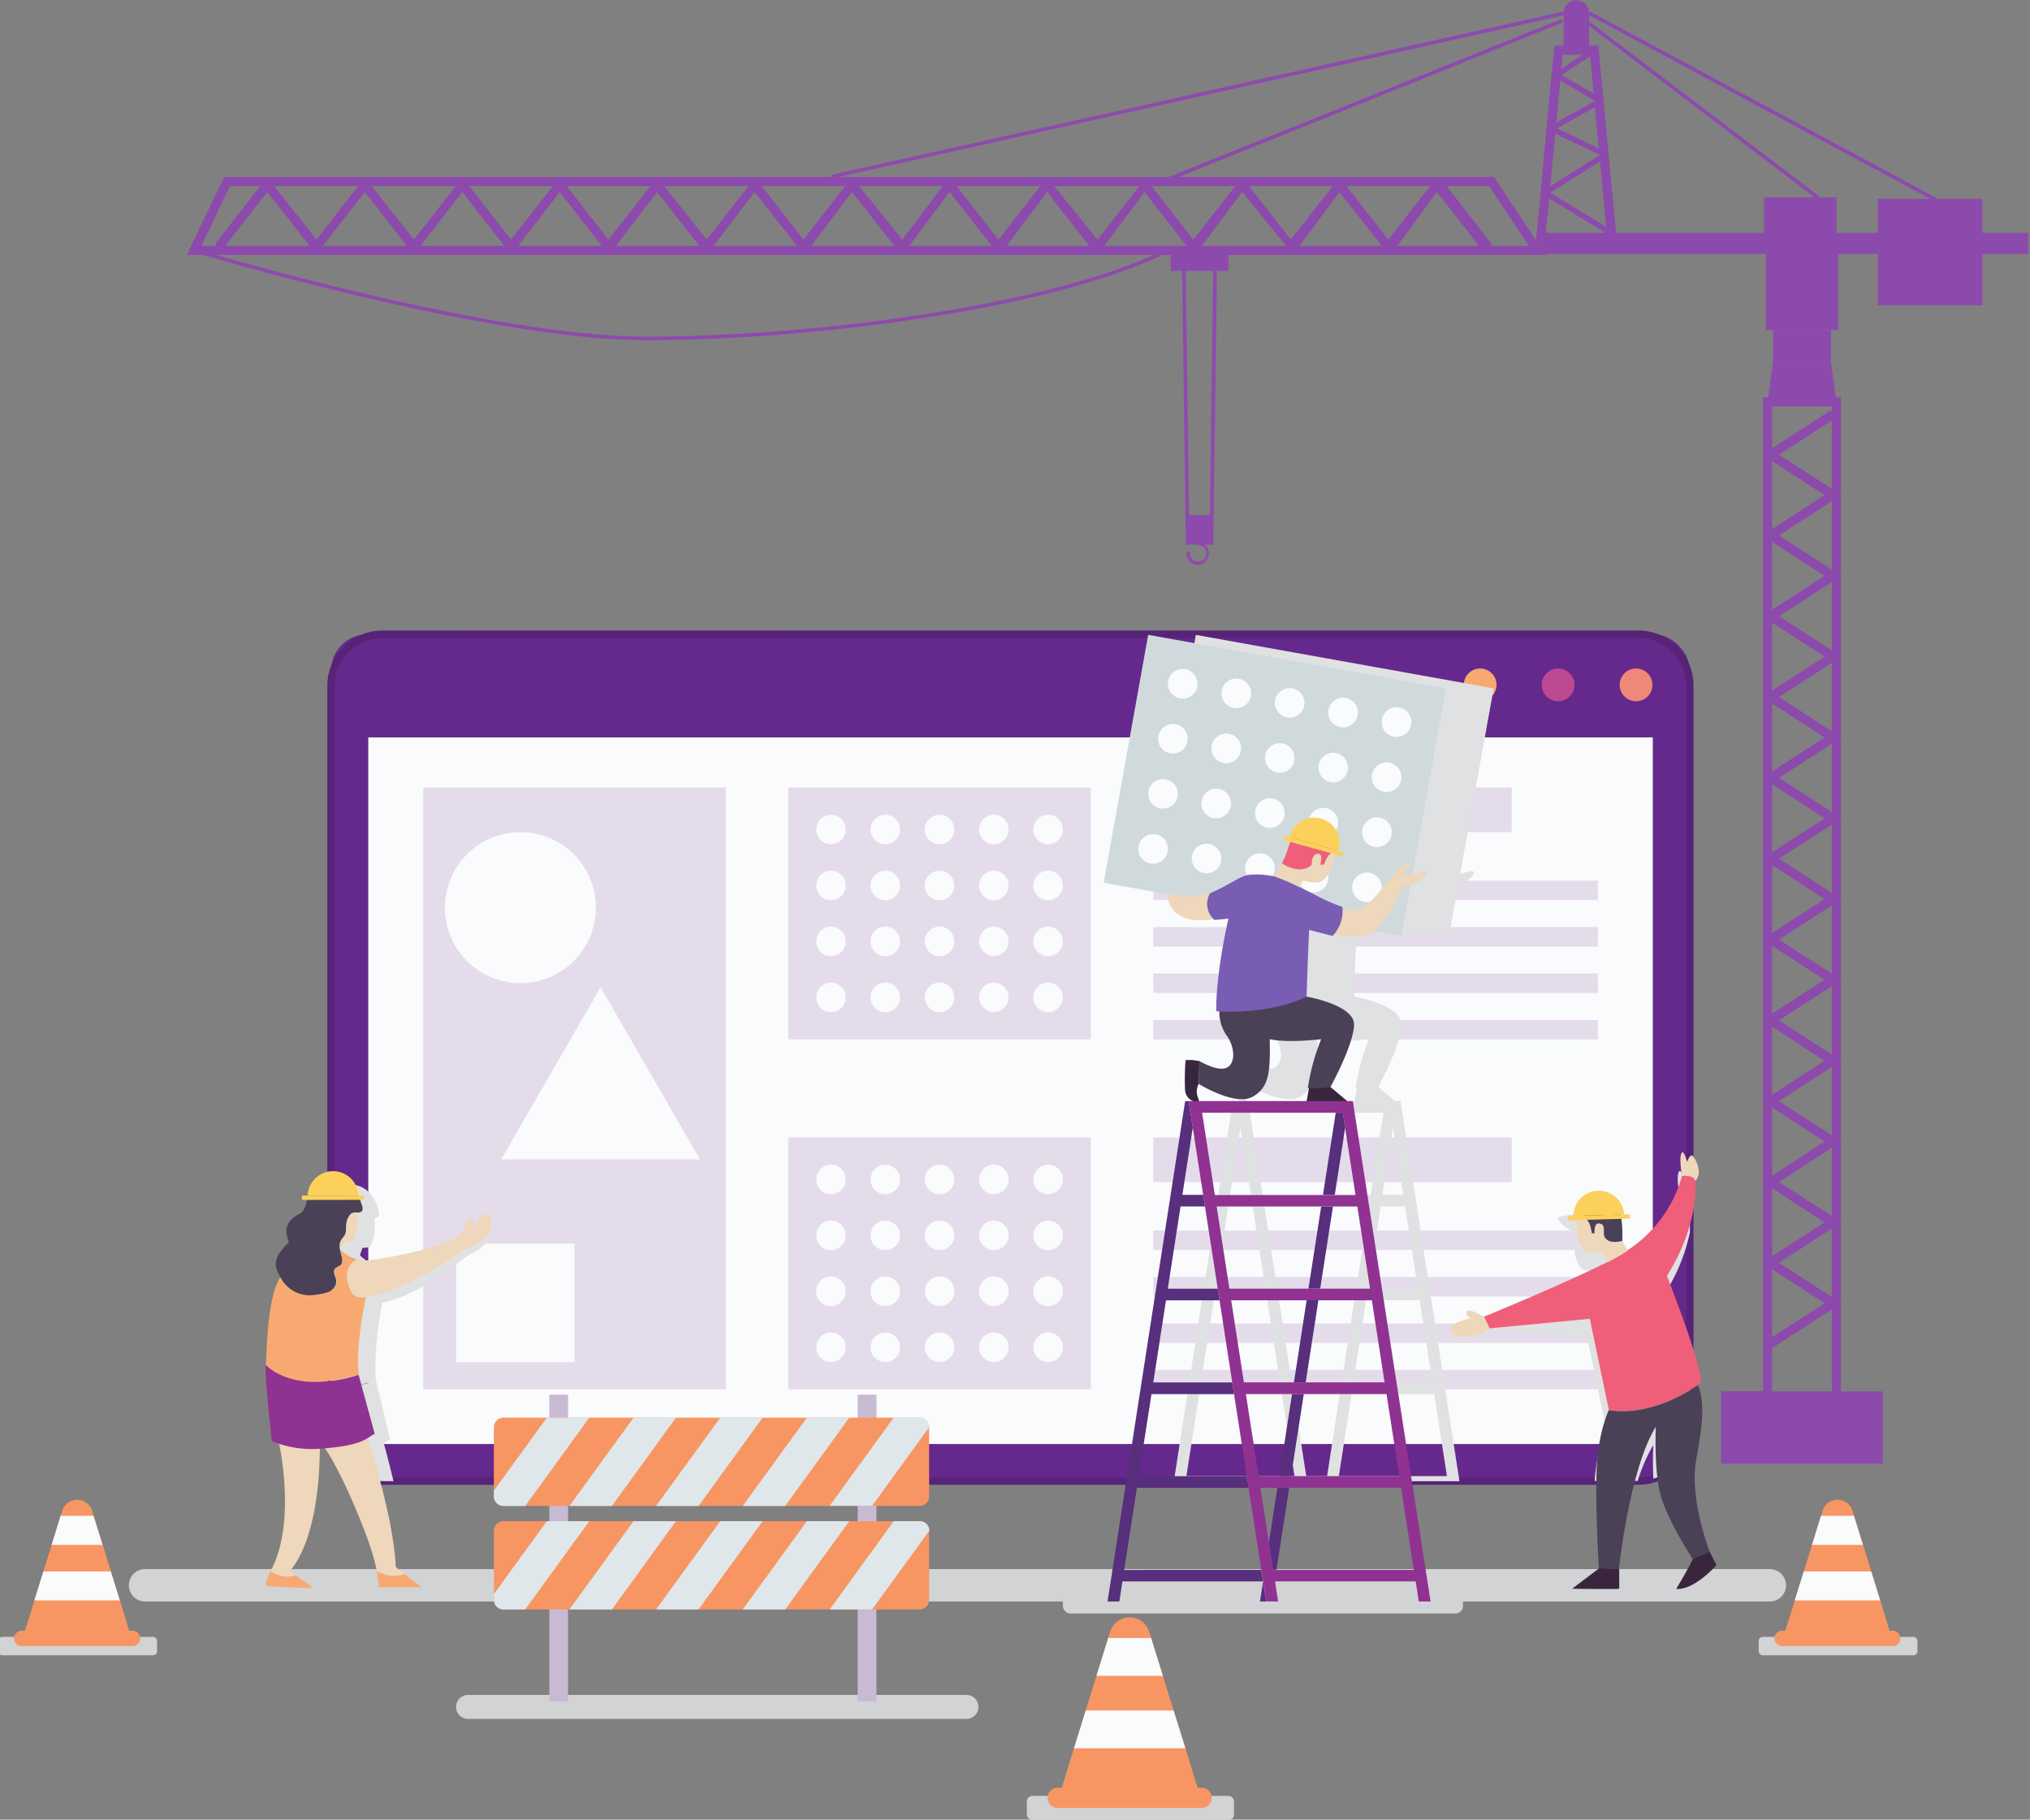 <svg xmlns="http://www.w3.org/2000/svg" viewBox="0 0 404.09 362.15"><rect x="0" y="0" width="404.09" height="362.15" fill="#808080" stroke="none"/><g style="isolation:isolate"><g id="圖層_3" data-name="圖層 3"><polygon points="364.45 71.91 352.94 71.91 351.85 79.98 365.55 79.98 364.45 71.91" style="fill:#8d4aad"/><rect x="352.94" y="65.7" width="11.51" height="6.21" style="fill:#8d4aad"/><rect x="351.49" y="48.77" width="14.42" height="16.93" style="fill:#8d4aad"/><path d="M320.25,31.05l-.06-.56-.95-10.12-.06-.59-1-10.71H309.4L308.84,15v0l-1,10.42,0,.29-1.18,12.54,0,.18-1.06,11.24H322ZM307.58,47.86l.79-8.36.23-2.45,1-10.47.2-2.21.79-8.34.22-2.34.26-2.79h5.45l0,.28.71,7.47.12,1.34,0,.16.11,1.2.78,8.21.12,1.27v.08l.12,1.22,1.23,13,.12,1.36.13,1.35Z" style="fill:#8d4aad"/><path d="M366.46,276.91V259.42l.09-.05-.09-.06v-16l.09-.06-.09-.06v-16l.09-.06-.09-.06v-16l.09-.06-.09-.06v-16l.09-.05-.09-.06V179l.09-.06-.09-.06v-16l.09-.06-.09-.06v-16l.09-.06-.09-.06v-16l.09-.06-.09-.06v-16l.09-.06-.09-.06v-16l.09-.06-.09-.06V79.07H350.94V90.38l-.17.11.17.11v15.86l-.17.11.17.11v15.86l-.17.11.17.11v15.87l-.17.1.17.11v15.87l-.17.11.17.11v15.86l-.17.11.17.11v15.87l-.17.1.17.11V203l-.17.11.17.1V219l-.17.11.17.11v15.87l-.17.11.17.1v15.87l-.17.11.17.11v25.48H342.6v14.43h32.2V276.91Zm-1.82-18.79-10.51-6.8,10.51-6.8Zm0-16.08-10.51-6.8,10.51-6.81Zm0-16.09-10.51-6.8,10.51-6.8Zm0-16.08-10.51-6.8,10.51-6.8Zm0-16.09L354.13,187l10.51-6.8Zm0-16.08-10.51-6.8,10.51-6.8Zm0-16.08-10.51-6.8,10.51-6.8Zm0-16.09-10.51-6.8,10.51-6.8Zm0-16.08-10.51-6.8,10.51-6.8Zm0-16.08-10.51-6.8,10.51-6.8Zm0-16.08-10.51-6.8,10.51-6.8ZM352.76,80.9h11.88v1.18l-.26-.4L352.76,89.2Zm0,10.88,10.43,6.75-10.43,6.75Zm0,16.08,10.43,6.75-10.43,6.75Zm0,16.08,10.43,6.75-10.43,6.75Zm0,16.08,10.43,6.76-10.43,6.75Zm0,16.09,10.43,6.75-10.43,6.75Zm0,16.08,10.43,6.75-10.43,6.75Zm0,16.08L363.19,195l-10.43,6.75Zm0,16.09,10.43,6.75-10.43,6.75Zm0,16.08,10.43,6.75L352.76,234Zm0,16.09,10.43,6.75L352.76,250Zm10.43,22.84-10.43,6.75V252.61Zm-10.43,8.52.19.29,11.69-7.57v16.3H352.76Z" style="fill:#8d4aad"/><path d="M297.37,35.22H44.63L37.17,50.75H307.72Zm6.94,13.7h-7.76l.42-.32-9-11.55h8.46Zm-242.71,0H44.84l8.38-10.7Zm-7-11.87H71.27L63,47.68Zm18,1.17,8.38,10.7H64.29Zm1.4-1.17H90.71L82.39,47.68Zm18,1.17,8.38,10.7H83.74Zm1.41-1.17h16.63l-8.31,10.63Zm18,1.17,8.37,10.7H103.18Zm1.4-1.17h16.63l-8.31,10.63Zm18,1.17,8.37,10.7H122.62Zm1.4-1.17H149l-8.32,10.63Zm18,1.17,8.38,10.7H142.06Zm1.4-1.17h16.64l-8.32,10.63Zm18,1.17,8.38,10.7H161.51Zm1.41-1.17h16.63L179.6,47.68Zm18,1.17,8.38,10.7H181Zm1.41-1.17h16.63l-8.31,10.63Zm18,1.17,8.37,10.7H200.39Zm1.4-1.17H226.8l-8.31,10.63Zm18,1.17,8.37,10.7H219.83Zm1.4-1.17h16.63l-8.31,10.63Zm18,1.17L256,48.92H239.27Zm1.4-1.17h16.64l-8.32,10.63Zm18,1.17,8.37,10.7H258.71Zm1.4-1.17h16.63l-8.31,10.63Zm18,1.17,8.37,10.7H278.15ZM45.78,37.05h6l-9,11.55.41.32H40.08Z" style="fill:#8d4aad"/><path d="M316.34,9.68h-5.11V2.61A2.55,2.55,0,0,1,313.79.06h0a2.55,2.55,0,0,1,2.55,2.55Z" style="fill:#8d4aad"/><rect x="306.75" y="46.34" width="97.01" height="4.2" style="fill:#8d4aad"/><rect x="373.79" y="39.58" width="20.83" height="21.19" style="fill:#8d4aad"/><rect x="351.14" y="39.27" width="14.43" height="7.49" style="fill:#8d4aad"/><rect x="163.73" y="18.54" width="149.3" height="0.73" transform="translate(1.6 52.34) rotate(-12.57)" style="fill:#8d4aad"/><rect x="229.72" y="19.48" width="84.27" height="0.73" transform="translate(12.22 102.84) rotate(-21.9)" style="fill:#8d4aad"/><polygon points="386.45 40.77 316.17 2.94 316.52 2.29 386.8 40.12 386.45 40.77" style="fill:#8d4aad"/><polygon points="362.12 39.98 315.84 4.79 316.29 4.21 362.56 39.39 362.12 39.98" style="fill:#8d4aad"/><path d="M128.63,67.71c-31.84,0-89.53-17.35-90.11-17.52l.21-.7C39.31,49.66,96.9,67,128.63,67c32.17,0,78.91-5.88,102.15-16.77l.31.66C207.75,61.81,160.88,67.71,128.63,67.71Z" style="fill:#8d4aad"/><rect x="233.03" y="49.72" width="11.51" height="4.2" style="fill:#8d4aad"/><path d="M241.52,108.39h-5.47l-.08-5.87L235.31,53h6.95Zm-4.75-.73h4l.72-53.95h-5.47Z" style="fill:#8d4aad"/><polygon points="241.24 102.51 241.16 108.02 236.41 108.02 236.34 102.51 241.24 102.51" style="fill:#8d4aad"/><path d="M238.49,112.43a2.3,2.3,0,0,1-2.3-2.3.34.34,0,1,1,.67,0,1.63,1.63,0,1,0,1.63-1.63.34.34,0,1,1,0-.68,2.31,2.31,0,0,1,0,4.61Z" style="fill:#8d4aad"/><polygon points="319.18 19.79 317.24 18.65 310.89 14.94 316.54 11.18 317.65 10.44 317.04 9.53 314.99 10.89 310.8 13.69 308.84 14.99 308.82 15.01 308.84 15.02 310.58 16.03 317.36 19.99 317.51 20.08 317.38 20.15 309.79 24.37 307.86 25.45 307.56 25.61 307.83 25.73 309.59 26.58 318.39 30.83 318.46 30.87 318.39 30.91 308.6 37.05 306.65 38.27 306.5 38.36 306.63 38.45 308.37 39.5 319.86 46.51 320.65 46.99 321.22 46.05 319.74 45.15 308.58 38.35 318.51 32.13 320.25 31.05 320.19 30.49 318.27 29.56 309.95 25.54 317.49 21.34 319.24 20.37 319.18 19.79" style="fill:#8d4aad"/><rect x="65.92" y="126.25" width="270.47" height="168.55" rx="7.17" style="fill:#65288c"/><path d="M326.16,295.51h-250a11,11,0,0,1-11-10.95V136.49a11,11,0,0,1,11-11h250a11,11,0,0,1,10.95,11V284.56A11,11,0,0,1,326.16,295.51ZM76.16,127a9.53,9.53,0,0,0-9.52,9.53V284.56a9.53,9.53,0,0,0,9.52,9.52h250a9.53,9.53,0,0,0,9.52-9.52V136.49a9.53,9.53,0,0,0-9.52-9.53Z" style="fill:#562377"/><rect x="73.31" y="146.76" width="255.7" height="140.64" style="fill:#f9fbfc"/><rect x="84.25" y="156.73" width="60.22" height="119.78" style="fill:#e4dcea"/><rect x="90.78" y="247.52" width="23.58" height="23.58" style="fill:#f9fbfc"/><rect x="229.59" y="156.73" width="71.34" height="8.88" style="fill:#e4dcea"/><rect x="156.92" y="156.73" width="60.22" height="50.13" style="fill:#e4dcea"/><circle cx="165.42" cy="165.09" r="2.94" style="fill:#f9fbfc"/><circle cx="176.22" cy="165.09" r="2.94" style="fill:#f9fbfc"/><circle cx="187.03" cy="165.09" r="2.94" style="fill:#f9fbfc"/><circle cx="197.84" cy="165.09" r="2.94" style="fill:#f9fbfc"/><circle cx="208.64" cy="165.09" r="2.94" style="fill:#f9fbfc"/><circle cx="165.42" cy="187.36" r="2.94" style="fill:#f9fbfc"/><circle cx="176.22" cy="187.36" r="2.94" style="fill:#f9fbfc"/><circle cx="187.03" cy="187.36" r="2.94" style="fill:#f9fbfc"/><circle cx="197.84" cy="187.36" r="2.94" style="fill:#f9fbfc"/><circle cx="208.64" cy="187.36" r="2.94" style="fill:#f9fbfc"/><circle cx="165.42" cy="176.23" r="2.94" style="fill:#f9fbfc"/><circle cx="176.22" cy="176.23" r="2.94" style="fill:#f9fbfc"/><circle cx="187.03" cy="176.23" r="2.94" style="fill:#f9fbfc"/><circle cx="197.84" cy="176.23" r="2.94" style="fill:#f9fbfc"/><circle cx="208.64" cy="176.23" r="2.94" style="fill:#f9fbfc"/><circle cx="165.42" cy="198.5" r="2.94" style="fill:#f9fbfc"/><circle cx="176.22" cy="198.5" r="2.94" style="fill:#f9fbfc"/><circle cx="187.03" cy="198.5" r="2.94" style="fill:#f9fbfc"/><circle cx="197.84" cy="198.5" r="2.94" style="fill:#f9fbfc"/><circle cx="208.64" cy="198.5" r="2.94" style="fill:#f9fbfc"/><rect x="229.59" y="175.28" width="88.49" height="3.86" style="fill:#e4dcea"/><rect x="229.59" y="193.76" width="88.49" height="3.86" style="fill:#e4dcea"/><rect x="229.59" y="184.52" width="88.49" height="3.86" style="fill:#e4dcea"/><rect x="229.59" y="203.01" width="88.49" height="3.86" style="fill:#e4dcea"/><rect x="229.59" y="226.38" width="71.34" height="8.88" style="fill:#e4dcea"/><rect x="156.92" y="226.38" width="60.22" height="50.13" style="fill:#e4dcea"/><rect x="229.59" y="244.92" width="88.49" height="3.86" style="fill:#e4dcea"/><rect x="229.59" y="263.41" width="88.49" height="3.86" style="fill:#e4dcea"/><rect x="229.59" y="254.17" width="88.49" height="3.86" style="fill:#e4dcea"/><rect x="229.59" y="272.65" width="88.49" height="3.86" style="fill:#e4dcea"/><circle cx="165.42" cy="234.74" r="2.94" style="fill:#f9fbfc"/><circle cx="176.22" cy="234.74" r="2.94" style="fill:#f9fbfc"/><circle cx="187.03" cy="234.74" r="2.94" style="fill:#f9fbfc"/><circle cx="197.84" cy="234.74" r="2.94" style="fill:#f9fbfc"/><circle cx="208.64" cy="234.74" r="2.94" style="fill:#f9fbfc"/><path d="M168.36,257a2.95,2.95,0,1,1-2.94-2.95A2.94,2.94,0,0,1,168.36,257Z" style="fill:#f9fbfc"/><path d="M179.17,257a2.95,2.95,0,1,1-2.95-2.95A2.95,2.95,0,0,1,179.17,257Z" style="fill:#f9fbfc"/><path d="M190,257a2.94,2.94,0,1,1-2.94-2.95A2.94,2.94,0,0,1,190,257Z" style="fill:#f9fbfc"/><path d="M200.78,257a2.95,2.95,0,1,1-2.94-2.95A2.94,2.94,0,0,1,200.78,257Z" style="fill:#f9fbfc"/><path d="M211.59,257a2.95,2.95,0,1,1-3-2.95A2.95,2.95,0,0,1,211.59,257Z" style="fill:#f9fbfc"/><circle cx="165.42" cy="245.87" r="2.94" style="fill:#f9fbfc"/><circle cx="176.22" cy="245.87" r="2.94" style="fill:#f9fbfc"/><circle cx="187.03" cy="245.87" r="2.94" style="fill:#f9fbfc"/><circle cx="197.84" cy="245.87" r="2.94" style="fill:#f9fbfc"/><circle cx="208.64" cy="245.87" r="2.94" style="fill:#f9fbfc"/><circle cx="165.42" cy="268.14" r="2.94" style="fill:#f9fbfc"/><circle cx="176.22" cy="268.14" r="2.94" style="fill:#f9fbfc"/><circle cx="187.03" cy="268.14" r="2.94" style="fill:#f9fbfc"/><circle cx="197.84" cy="268.14" r="2.94" style="fill:#f9fbfc"/><circle cx="208.64" cy="268.14" r="2.94" style="fill:#f9fbfc"/><path d="M297.9,136.31a3.26,3.26,0,1,1-3.26-3.26A3.26,3.26,0,0,1,297.9,136.31Z" style="fill:#f8a971"/><path d="M313.42,136.31a3.26,3.26,0,1,1-3.26-3.26A3.26,3.26,0,0,1,313.42,136.31Z" style="fill:#bc4991"/><path d="M328.93,136.31a3.26,3.26,0,1,1-3.26-3.26A3.26,3.26,0,0,1,328.93,136.31Z" style="fill:#f08879"/><circle cx="103.59" cy="180.64" r="15.03" transform="translate(-93.07 249.1) rotate(-79.36)" style="fill:#f9fbfc"/><polygon points="119.55 196.48 99.77 230.74 139.33 230.74 119.55 196.48" style="fill:#f9fbfc"/><path d="M78.33,294.8c-.54-2.27-1.16-4.74-1.91-7.47a10,10,0,0,1,1.22-.85l-2.8-11.77a22,22,0,0,1-5.3,1.29,35.1,35.1,0,0,0,5.3-1.29c-.61-6,1.24-15.4,1.24-15.4v0c-1.21.16-2.13-.12-2.54-1.2a2.14,2.14,0,0,0,2.54,1.2,26.48,26.48,0,0,0,5.88-2.1c3.57-1.51,11.46-7.53,11.46-7.53,5.7-2.41,4.41-6.42,4-6.86-.81-.8-3,3-3,3s.64-2.14-.08-2.28S93.81,245,92.09,247s-12.64,4.66-15.59,4.91a5.18,5.18,0,0,1-1.92-.22,6.09,6.09,0,0,1-1.91-1,6.78,6.78,0,0,1-1-.84s0-.07,0-.1l.48-1.4a6,6,0,0,0,1.24-.11c.29-.1.62-.48,1-2.14a11.9,11.9,0,0,0,.15-3.75h.23a.73.73,0,0,0,.4-.13c.64-.4.1-1.6.1-1.6s-1.19-5.39-6.34-4.81c-2.31.27-2.7,2.24-3.07,4v44.65a10.19,10.19,0,0,0,2.15,6.25c0-.47,0-.92,0-1.41l.52,0,.42,0a43.68,43.68,0,0,1,2.09,4.14,10.24,10.24,0,0,0,5,1.33Z" style="fill:#e0e1e2;mix-blend-mode:multiply"/><g style="mix-blend-mode:multiply"><path d="M28.87,318.74H352.31a3.23,3.23,0,0,0,3.22-3.23h0a3.23,3.23,0,0,0-3.22-3.22H28.87a3.23,3.23,0,0,0-3.22,3.22h0A3.23,3.23,0,0,0,28.87,318.74Z" style="fill:#d1d3d4"/><rect x="211.57" y="316.34" width="79.65" height="4.79" rx="1.47" style="fill:#d1d3d4"/></g><path d="M336.4,284.56V271.79c-2-6.32-5.12-14.14-5.12-14.14a37.44,37.44,0,0,0,5.12-12.38V233.76c-.55-.45-1.09,1.23-1.09,1.23s-.52-2-.93-1.94c-.84.32-.13,4.51-.07,4.71a25.86,25.86,0,0,1-10.79,14.77c-.06-.15-1.11-1.66-1.11-1.79,0-1.65.24-7-2.2-8.47-2.64-1.65-7.71-.44-9.45-.19s.9,2.52,2.74,3.2a15.78,15.78,0,0,0,0,4.3c.16.84.66,2.48,1.52,3a3.9,3.9,0,0,0,2.92.09s.62.14,1.56,2.16c-8.06,4.11-23.85,7.59-24.1,7.68,0,0-2.69-1.62-3.27-1.19s.18.87,1,1.43c0,0-4.06.76-4.23,1.86s.44,1.95,2.42,1.88a9.14,9.14,0,0,0,5.19-1.66l19.42,1.32,3.8,18.15s-1.8,3.62-2.3,10.45H326a33.94,33.94,0,0,1,3.11-7.17s-.16,3.13,0,6.72A10.25,10.25,0,0,0,336.4,284.56Z" style="fill:#e0e1e2;mix-blend-mode:multiply"/><path d="M337.46,235.05c.21,1.3.3,9.5-5.65,18.88,0,0,6.91,17.42,6.8,21.26l-.6.43c-2.13,1.51-9.73,6.3-17.75,5l-3.8-18.15-19.95,1.91-1.11-2.33c.25-.08,16.57-6.8,24.63-10.91a37,37,0,0,0,3.51-2l.51-.36A25.85,25.85,0,0,0,334.83,234S337.25,233.74,337.46,235.05Z" style="fill:#ef5f7a"/><path d="M292.13,260.89c.58-.43,3.27,1.18,3.27,1.18l1.11,2.33a9.14,9.14,0,0,1-5.19,1.66c-2,.07-2.6-.77-2.42-1.88s4.23-1.87,4.23-1.87C292.31,261.76,291.55,261.32,292.13,260.89Z" style="fill:#eed7ba"/><path d="M334.91,229.33c.41-.06.93,1.94.93,1.94s.57-1.78,1.12-1.21,2.09,3.37.5,5c-.21-1.31-2.63-1-2.63-1C334.77,233.84,334.06,229.65,334.91,229.33Z" style="fill:#eed7ba"/><path d="M318.92,243.69c1.14.4.94,1.91,1.22,2.38s.07,1.51,2.8,1c0,.13,1.05,1.64,1.11,1.79l-.51.36a37,37,0,0,1-3.51,2c-.94-2-1.56-2.15-1.56-2.15s-1.82.63-2.92-.1a5.26,5.26,0,0,1-1.52-3,15.8,15.8,0,0,1,0-4.3,2.79,2.79,0,0,0,.35.11c1.85.48,2.47,2.86,2.48,3.79h.55S316.55,242.45,318.92,243.69Z" style="fill:#eed7ba"/><path d="M322.32,312.2v4c-.57.12-9.38,0-9.38,0l5.39-4.08Z" style="fill:#39263d"/><path d="M341.68,311.49s-4.34,5-8,4.75c-.12.09,3.07-5.09,3.22-5.87l3.17-2Z" style="fill:#39263d"/><path d="M320.26,280.64c8,1.28,15.62-3.51,17.75-5,1.78,4.57.28,10.77-.46,15.53-1.16,7.53,2.78,17.66,2.78,17.66l-3.44,1.56c0-.13,0-.21,0-.21s-4.84-7.34-6.28-12.41-1-13.83-1-13.83c-5.3,8.61-7.34,28.28-7.34,28.28l-4-.1s-.65-9.88-.49-18.41S320.26,280.64,320.26,280.64Z" style="fill:#4a4157"/><path d="M319.36,246.1c-.27-.47.25-2.3-.66-2.49-1.51-.69-1.29,1.85-1.29,1.85h-.55a8,8,0,0,0-.31-1.5,4,4,0,0,0-1.13-1.74c-.54-.46-1.44-.51-1.7-1.26a2.3,2.3,0,0,1,.77-2.1,3.69,3.69,0,0,1,2.33-1,5.67,5.67,0,0,1,3.91.66c2.45,1.51,2.23,6.82,2.21,8.47C320.21,247.58,319.64,246.58,319.36,246.1Z" style="fill:#4a4157"/><path d="M313.2,242a5.06,5.06,0,0,1,10.11-.27v0L313.2,242Z" style="fill:#fbd15b"/><polygon points="313.2 241.99 323.31 241.71 324.44 241.68 324.46 242.54 323.26 242.57 322.51 242.59 318.67 242.69 318.28 242.71 313.42 242.84 313.3 242.84 312.1 242.87 312.08 242.02 313.2 241.99" style="fill:#fbd15b"/><path d="M71.09,241.17a10.9,10.9,0,0,1-.16,3.9c-.48,1.66-.86,2-1.19,2.15a8.73,8.73,0,0,1-1.43.1l-1,2.65-3.44-3.26L66.39,240Z" style="fill:#eed7ba"/><path d="M75,312.67c.34,1.91.48,3.23.48,3.23H83.9l-3.4-2.68s-2.11,1.21-5.49-.55Z" style="fill:#f8a971"/><path d="M58.84,313.48s-2.16,1-5-.81c-.15.28-.92,2.38-1,2.57s.08.29.26.36l.11,0c.59.19,6.38.38,7.66.44l.6,0h.3a.57.57,0,0,0,.26,0c.07,0,0-.08,0-.15a1.19,1.19,0,0,0-.28-.32,10.56,10.56,0,0,0-.93-.68l-.95-.66Z" style="fill:#f8a971"/><path d="M72.8,258.18c-1.39.16-2.45-.12-2.91-1.2-1.08-2.56-1.07-5,1.19-6.35h0a7.32,7.32,0,0,1-2.19-1,6.81,6.81,0,0,1-1.27-1,14.72,14.72,0,0,1,.57,2.59c-.09.87-1.34.78-1.57,1.54s.66,1.73.33,2.79-1.15,1.92-5.09,2.21a6.54,6.54,0,0,1-6-3.67c-1.25,1.86-1.92,5.14-2.31,8.39-.48,4-.53,7.86-.63,9.15,2.95,6.66,18.5,1.95,18.5,1.95-.71-6,1.42-15.4,1.42-15.4Z" style="fill:#f8a971"/><path d="M64.6,288.1s2.17,2.88,5.72,11.06c2.12,4.9,4.1,10.15,4.67,13.51h0c3.38,1.76,5.5.56,5.49.55l-1.71-1.35s.09-7.79-5.66-25.83A24.83,24.83,0,0,1,64.6,288.1Z" style="fill:#eed7ba"/><path d="M53.86,312.67h0c2.81,1.85,5,.81,5,.81l-1.19-.84s5.88-5.31,6-24.54v0a20.15,20.15,0,0,1-8.33-1.7C55.43,286.44,59.22,302.87,53.86,312.67Z" style="fill:#eed7ba"/><path d="M73.29,250.84a6.52,6.52,0,0,1-2.21-.22h0c-2.26,1.31-2.66,3.57-1.19,6.35.55,1,1.52,1.36,2.91,1.2a33.58,33.58,0,0,0,6.77-2.1c4.11-1.51,13.18-7.52,13.18-7.52,6.57-2.42,5.08-6.43,4.55-6.87-.94-.8-3.44,3-3.44,3s.74-2.14-.09-2.28-.57,1.51-2.54,3.56S76.69,250.6,73.29,250.84Z" style="fill:#eed7ba"/><path d="M71.36,241.33a.88.88,0,0,0,.47-.13c.73-.4.11-1.6.11-1.6a6.63,6.63,0,0,0-7.29-4.8c-4.42.43-2.75,5.62-5,6.77s-3.36,2.69-2.12,5.66a11.46,11.46,0,0,0-1.67,1.88,3.94,3.94,0,0,0-.92,3,7.1,7.1,0,0,0,.83,2,6.54,6.54,0,0,0,6,3.67c3.94-.29,4.76-1.15,5.09-2.21s-.58-2-.33-2.79,1.48-.67,1.57-1.54c.15-1.39-.92-2.75-.34-4.16a4.9,4.9,0,0,1,.68-1c.67-.9.32-1.73.51-2.74a3.66,3.66,0,0,1,.74-1.61C70.25,241.16,70.7,241.33,71.36,241.33Z" style="fill:#4a4157"/><path d="M71.38,273.62s-11.69,4.25-18.5-1.95c-.2,2.35,1.23,15.14,1.23,15.14a20.68,20.68,0,0,0,10.11,1.47c8.35-.57,9-2.35,10.38-2.89Z" style="fill:#903292"/><path d="M61.24,237.93a5.06,5.06,0,0,1,10.11,0v0H61.24Z" style="fill:#fbd15b"/><polygon points="61.24 237.95 71.35 237.95 72.47 237.95 72.47 238.8 71.27 238.8 70.52 238.8 66.69 238.81 66.29 238.81 61.43 238.81 61.31 238.81 60.11 238.81 60.11 237.95 61.24 237.95" style="fill:#fbd15b"/><path d="M277.69,219.15l-3.36-2.85h.05S278.9,208,279,204s-9.44-5.66-9.44-5.66c.12-5.29.49-13.27.49-13.27,1.27.3,3,.79,4.68,1.18.09-.1.15-.19.23-.29a16.63,16.63,0,0,0,6.28.24,3.84,3.84,0,0,0,1.63-.87l5.56,1,1.84-10.28c2.17-.65,3.3-2.09,3.13-2.5s-1.51.07-2.74.35L297.33,137l-59.28-10.64-8.86,49.34,14.19,2.55a11.93,11.93,0,0,1-1.52-.28s-.15,6.45,9.16,5l-.06-.08.23.24a26.94,26.94,0,0,0,2.82-.28s-2.5,10.63-2.43,18.46l.64,0c0,.13,0,.25,0,.38A8.39,8.39,0,0,0,253.6,206a6.9,6.9,0,0,1,1.39,4.25c-.3,2.32-1.74,3.71-6.94.83v.1a7.78,7.78,0,0,0-2.54-.2,44.67,44.67,0,0,0-.11,5.8,2.48,2.48,0,0,0,1.72,2.37H245.4L233.67,294.8h56.85l-11.73-75.65Zm-2.31,2.31-2.53,16.35H251.34l-2.53-16.35Zm-21.14,35-2.54-16.35h20.79L270,256.47Zm15.36,2.32-2.54,16.34h-9.93l-2.53-16.34Zm-21.41-43.16v.14s7.19,4.45,10.68,2.5c3.33-1.85,3.47-5.22,3.39-11.45h0c3.73.83,10.24,0,10.24,0a42.58,42.58,0,0,0-2.65,9.73l.27,0c-.2,1.08-.38,2-.49,2.58H248.08a.44.44,0,0,0,0-.43A3.17,3.17,0,0,1,248.19,215.63Zm-1.26,8.8L249,237.81h-4.15Zm-2.44,15.69h4.87l2.53,16.35H242Zm-2.89,18.67h10.65l2.54,16.34H239.06Zm-5.43,35,2.53-16.34h16.45l2.53,16.34Zm23.85,0-2.53-16.34h9.21l-2.53,16.34Zm28,0H266.51l2.54-16.34h16.44Zm-2.89-18.66H269.41l2.53-16.34H282.6Zm-2.89-18.66H272.3l2.53-16.35h4.87Zm-7.05-18.66,2.08-13.38,2.07,13.38Z" style="fill:#e0e1e2;mix-blend-mode:multiply"/><rect x="223.65" y="131.28" width="60.22" height="50.13" transform="translate(31.63 -42.39) rotate(10.18)" style="fill:#d0dadd"/><path d="M238.34,136.6a2.95,2.95,0,1,1-2.38-3.42A3,3,0,0,1,238.34,136.6Z" style="fill:#f9fbfc"/><path d="M249,138.51a2.95,2.95,0,1,1-2.38-3.42A2.95,2.95,0,0,1,249,138.51Z" style="fill:#f9fbfc"/><path d="M259.61,140.42a2.94,2.94,0,1,1-2.37-3.42A2.94,2.94,0,0,1,259.61,140.42Z" style="fill:#f9fbfc"/><path d="M270.25,142.33a2.95,2.95,0,1,1-2.38-3.42A2.95,2.95,0,0,1,270.25,142.33Z" style="fill:#f9fbfc"/><path d="M280.89,144.24a2.95,2.95,0,1,1-2.38-3.42A2.95,2.95,0,0,1,280.89,144.24Z" style="fill:#f9fbfc"/><path d="M234.4,158.52A2.94,2.94,0,1,1,232,155.1,2.95,2.95,0,0,1,234.4,158.52Z" style="fill:#f9fbfc"/><path d="M245,160.43a2.95,2.95,0,1,1-2.38-3.42A2.95,2.95,0,0,1,245,160.43Z" style="fill:#f9fbfc"/><path d="M255.68,162.34a2.95,2.95,0,1,1-2.38-3.42A2.95,2.95,0,0,1,255.68,162.34Z" style="fill:#f9fbfc"/><path d="M266.31,164.25a2.94,2.94,0,1,1-2.37-3.42A2.94,2.94,0,0,1,266.31,164.25Z" style="fill:#f9fbfc"/><path d="M277,166.16a2.95,2.95,0,1,1-2.38-3.42A2.95,2.95,0,0,1,277,166.16Z" style="fill:#f9fbfc"/><path d="M236.37,147.56a2.94,2.94,0,1,1-2.38-3.42A2.95,2.95,0,0,1,236.37,147.56Z" style="fill:#f9fbfc"/><path d="M247,149.47a2.95,2.95,0,1,1-2.38-3.42A2.95,2.95,0,0,1,247,149.47Z" style="fill:#f9fbfc"/><path d="M257.64,151.38a2.94,2.94,0,1,1-2.37-3.42A2.93,2.93,0,0,1,257.64,151.38Z" style="fill:#f9fbfc"/><path d="M268.28,153.29a2.94,2.94,0,1,1-2.38-3.42A2.95,2.95,0,0,1,268.28,153.29Z" style="fill:#f9fbfc"/><path d="M278.92,155.2a2.95,2.95,0,1,1-2.38-3.42A2.95,2.95,0,0,1,278.92,155.2Z" style="fill:#f9fbfc"/><path d="M232.43,169.48a2.94,2.94,0,1,1-2.37-3.42A2.93,2.93,0,0,1,232.43,169.48Z" style="fill:#f9fbfc"/><path d="M243.07,171.39a2.94,2.94,0,1,1-2.38-3.42A2.95,2.95,0,0,1,243.07,171.39Z" style="fill:#f9fbfc"/><path d="M253.71,173.3a2.95,2.95,0,1,1-2.38-3.42A2.95,2.95,0,0,1,253.71,173.3Z" style="fill:#f9fbfc"/><path d="M264.34,175.21a2.94,2.94,0,1,1-2.37-3.42A2.93,2.93,0,0,1,264.34,175.21Z" style="fill:#f9fbfc"/><path d="M275,177.12a2.94,2.94,0,1,1-2.38-3.42A2.95,2.95,0,0,1,275,177.12Z" style="fill:#f9fbfc"/><path d="M268.76,219.63H260s.3-1.49.61-3.25h0c.17-.44,4.05-.19,4.05-.19Z" style="fill:#39263d"/><path d="M250.29,200.93a37,37,0,0,1-7.57,0c0,.24,0,.49,0,.74A8.39,8.39,0,0,0,244.1,206a6.78,6.78,0,0,1,1.39,4.25c-.29,2.32-1.74,3.71-6.93.83l.13,4.69s7.2,4.45,10.68,2.5,3.48-5.39,3.38-12Z" style="fill:#4a4157"/><path d="M240.86,177.78a4.48,4.48,0,0,0,.67,5.14c-9.32,1.49-9.17-5-9.17-5a18.52,18.52,0,0,0,8.14-.1Z" style="fill:#eed7ba"/><path d="M283.94,173.55c.21.5-1.46,2.53-4.62,2.8,0,0-4.17,9.25-7.54,9.86a16.87,16.87,0,0,1-6.51-.28,6.18,6.18,0,0,0,1.88-5.26,6,6,0,0,0,3.21.41c2.24-.54,5.38-5.16,6.26-6.15s3.37-3.4,4-3.05-1.65,2-1.33,2.28S283.72,173.07,283.94,173.55Z" style="fill:#eed7ba"/><path d="M266,169.25c-.4,1.79-1.48,6.27-3.81,6.4a8.4,8.4,0,0,1-2.71-.42,14.77,14.77,0,0,0-.92,1.29c-1.68-.78-4-1.79-4.79-2a1.67,1.67,0,0,0-.26-.06,23.64,23.64,0,0,0,1.89-3,5.28,5.28,0,0,0,3,1.66c1.31.11,2.33-.77,2.33-1.12,0-.69.5-2,1.61-2s.45,2,.45,2.12.77,0,.77,0C264.16,170.22,265,169.56,266,169.25Z" style="fill:#eed7ba"/><path d="M248.75,201.06s-.05,4.86,4,5.76c3.74.83,10.24,0,10.24,0a42.58,42.58,0,0,0-2.65,9.73,16.46,16.46,0,0,0,4.53-.26s4.53-8.26,4.67-12.28-9.45-5.66-9.45-5.66Z" style="fill:#4a4157"/><path d="M257.9,176.21c1.71.79,3.48,1.66,4.45,2.19a35.87,35.87,0,0,0,4.86,2.1,7.24,7.24,0,0,1-1.94,5.76c-1.71-.39-3.41-.88-4.68-1.18,0,0-.36,8-.49,13.27-7.86,3.81-18,2.91-18,2.91-.07-7.83,2.44-18.46,2.44-18.46a27.46,27.46,0,0,1-2.82.28,4.23,4.23,0,0,1-.84-5.3c4.56-2,5.84-3.44,7.89-3.68a16.06,16.06,0,0,1,4.78.32,1.67,1.67,0,0,1,.26.06A41.19,41.19,0,0,1,257.9,176.21Z" style="fill:#795cb3"/><path d="M238.65,211.2A7.7,7.7,0,0,0,236,211a48.65,48.65,0,0,0-.11,5.8,2.57,2.57,0,0,0,2.27,2.53.41.41,0,0,0,.44-.59,3.19,3.19,0,0,1,.07-3.1Z" style="fill:#39263d"/><path d="M265.27,165.72a1.71,1.71,0,0,1,.8.67,2.84,2.84,0,0,1,.34,2.42c-.26.66-1.24.7-1.75,1.23a4.9,4.9,0,0,0-1.06,2s-.77.11-.77,0,.64-2.1-.45-2.12-1.28,1.4-1.28,2.09c0,.36-1.35,1.15-2.66,1a6.6,6.6,0,0,1-3.27-1.21c.13-.26.51-1,.63-1.26.83-2,1.39-5.66,4-6.05a5.11,5.11,0,0,1,1.7.09,16.87,16.87,0,0,1,2.81.75C264.65,165.49,265,165.58,265.27,165.72Z" style="fill:#ef5f7a"/><path d="M256.69,166.62a5.06,5.06,0,1,1,9.75,2.69v0l-9.75-2.69Z" style="fill:#fbd15b"/><polygon points="256.69 166.64 266.43 169.33 267.52 169.63 267.29 170.45 266.13 170.13 265.41 169.93 261.71 168.91 261.33 168.81 256.64 167.52 256.53 167.49 255.38 167.17 255.6 166.34 256.69 166.64" style="fill:#fbd15b"/><path d="M267.31,221.46h-1.42l-2.54,16.35h2.35l2.07-13.38Zm-43.53,91,2.53-16.34h22.23l-.36-2.32H226.67l2.54-16.34h16.44l-.36-2.32H229.57l2.53-16.34h10.66l-.36-2.32h-9.94L235,240.12h4.87l-.36-2.31h-4.15l2.08-13.38-.82-5.28h-.7l-15.45,99.59h2.35l.61-4h28l-.61,4h1.24l-1-6.29Zm36.68-56h2.34l2.54-16.35H263Zm-5.79,37.32H257l2.53-16.34h-2.34Zm2.9-18.66h2.34l2.53-16.34H260.1Zm-5,32,.82,5.29h.7l2.54-16.34h-2.35Z" style="fill:#572f7c"/><path d="M269.29,219.15H236.61l.82,5.28,2.07,13.38.36,2.31,2.54,16.35.36,2.32,2.53,16.34.36,2.32,2.53,16.34.36,2.32,2.54,16.34,1,6.29h2.34l-.61-4h28l.61,4h2.35Zm-30,2.31h28l.46,3,2.08,13.38h-28Zm2.9,18.66h28l2.53,16.35h-28Zm2.89,18.67h28l2.53,16.34h-28ZM248,277.45h28l2.54,16.34h-28Zm5.43,35-.82-5.29-1.71-11.05h28l2.53,16.34Z" style="fill:#903292"/><rect x="350.08" y="325.78" width="31.61" height="3.67" rx="0.81" style="fill:#d1d3d4;mix-blend-mode:multiply"/><path d="M376.2,324.79H355.32l1.94-6.26,1.8-5.78,1.64-5.28,1.79-5.78.29-.94a3.12,3.12,0,0,1,6,0l.29.94,1.8,5.78,1.64,5.28,1.79,5.78Z" style="fill:#f79663"/><path d="M376.75,327.62h-22a1.54,1.54,0,0,1-1.1-2.61h0a1.53,1.53,0,0,1,1.1-.46h22a1.53,1.53,0,0,1,1.1.46h0A1.54,1.54,0,0,1,376.75,327.62Z" style="fill:#f79663"/><polygon points="370.83 307.47 360.69 307.47 362.49 301.69 369.04 301.69 370.83 307.47" style="fill:#f9fbfc"/><polygon points="374.26 318.52 357.26 318.52 359.06 312.75 372.47 312.75 374.26 318.52" style="fill:#f9fbfc"/><rect x="-0.34" y="325.78" width="31.61" height="3.67" rx="0.81" style="fill:#d1d3d4;mix-blend-mode:multiply"/><path d="M25.78,324.79H4.9l1.94-6.26,1.8-5.78,1.64-5.28,1.79-5.78.29-.94a3.12,3.12,0,0,1,6,0l.29.94,1.8,5.78,1.64,5.28,1.79,5.78Z" style="fill:#f79663"/><path d="M26.33,327.62h-22A1.54,1.54,0,0,1,3.25,325h0a1.53,1.53,0,0,1,1.11-.46h22a1.53,1.53,0,0,1,1.1.46h0A1.54,1.54,0,0,1,26.33,327.62Z" style="fill:#f79663"/><polygon points="20.41 307.47 10.28 307.47 12.07 301.69 18.61 301.69 20.41 307.47" style="fill:#f9fbfc"/><polygon points="23.84 318.52 6.84 318.52 8.64 312.75 22.05 312.75 23.84 318.52" style="fill:#f9fbfc"/><path d="M192.38,342.11H93.17a2.4,2.4,0,0,1-2.39-2.39h0a2.4,2.4,0,0,1,2.39-2.39h99.21a2.4,2.4,0,0,1,2.39,2.39h0A2.4,2.4,0,0,1,192.38,342.11Z" style="fill:#d1d3d4;mix-blend-mode:multiply"/><rect x="204.41" y="357.43" width="41.23" height="4.79" rx="1.06" style="fill:#d1d3d4;mix-blend-mode:multiply"/><rect x="109.34" y="277.57" width="3.74" height="61.07" style="fill:#c9bad3"/><rect x="170.73" y="277.57" width="3.74" height="61.07" style="fill:#c9bad3"/><rect x="98.31" y="282.15" width="86.64" height="17.57" rx="1.89" style="fill:#f79663"/><path d="M117.31,282.15l-12.77,17.58H100.2a1.89,1.89,0,0,1-1.89-1.89v-1.16l10.55-14.53Z" style="fill:#dfe7ea"/><polygon points="134.56 282.15 121.8 299.73 113.35 299.73 126.11 282.15 134.56 282.15" style="fill:#dfe7ea"/><polygon points="151.81 282.15 139.04 299.73 130.6 299.73 143.37 282.15 151.81 282.15" style="fill:#dfe7ea"/><polygon points="169.06 282.15 156.3 299.73 147.85 299.73 160.62 282.15 169.06 282.15" style="fill:#dfe7ea"/><path d="M185,284h0l-11.4,15.69h-8.44l12.76-17.58h5.19A1.89,1.89,0,0,1,185,284Z" style="fill:#dfe7ea"/><rect x="98.31" y="302.75" width="86.64" height="17.57" rx="1.89" style="fill:#f79663"/><path d="M117.31,302.75l-12.77,17.57H100.2a1.89,1.89,0,0,1-1.89-1.89v-1.16l10.55-14.52Z" style="fill:#dfe7ea"/><polygon points="134.56 302.75 121.8 320.32 113.35 320.32 126.11 302.75 134.56 302.75" style="fill:#dfe7ea"/><polygon points="151.81 302.75 139.04 320.32 130.6 320.32 143.37 302.75 151.81 302.75" style="fill:#dfe7ea"/><polygon points="169.06 302.75 156.3 320.32 147.85 320.32 160.62 302.75 169.06 302.75" style="fill:#dfe7ea"/><path d="M185,304.63h0l-11.4,15.69h-8.44l12.76-17.57h5.19A1.89,1.89,0,0,1,185,304.63Z" style="fill:#dfe7ea"/><path d="M238.49,356.13H211.25l2.53-8.17,2.34-7.53,2.14-6.89L220.6,326l.38-1.23a4.07,4.07,0,0,1,7.78,0l.38,1.23,2.34,7.54,2.14,6.89L236,348Z" style="fill:#f79663"/><path d="M239.2,359.82H210.54a2,2,0,0,1-1.44-3.4h0a2,2,0,0,1,1.44-.61H239.2a2,2,0,0,1,1.44.61h0A2,2,0,0,1,239.2,359.82Z" style="fill:#f79663"/><polygon points="231.48 333.54 218.26 333.54 220.6 326 229.14 326 231.48 333.54" style="fill:#f9fbfc"/><polygon points="235.96 347.96 213.78 347.96 216.12 340.43 233.62 340.43 235.96 347.96" style="fill:#f9fbfc"/></g></g></svg>